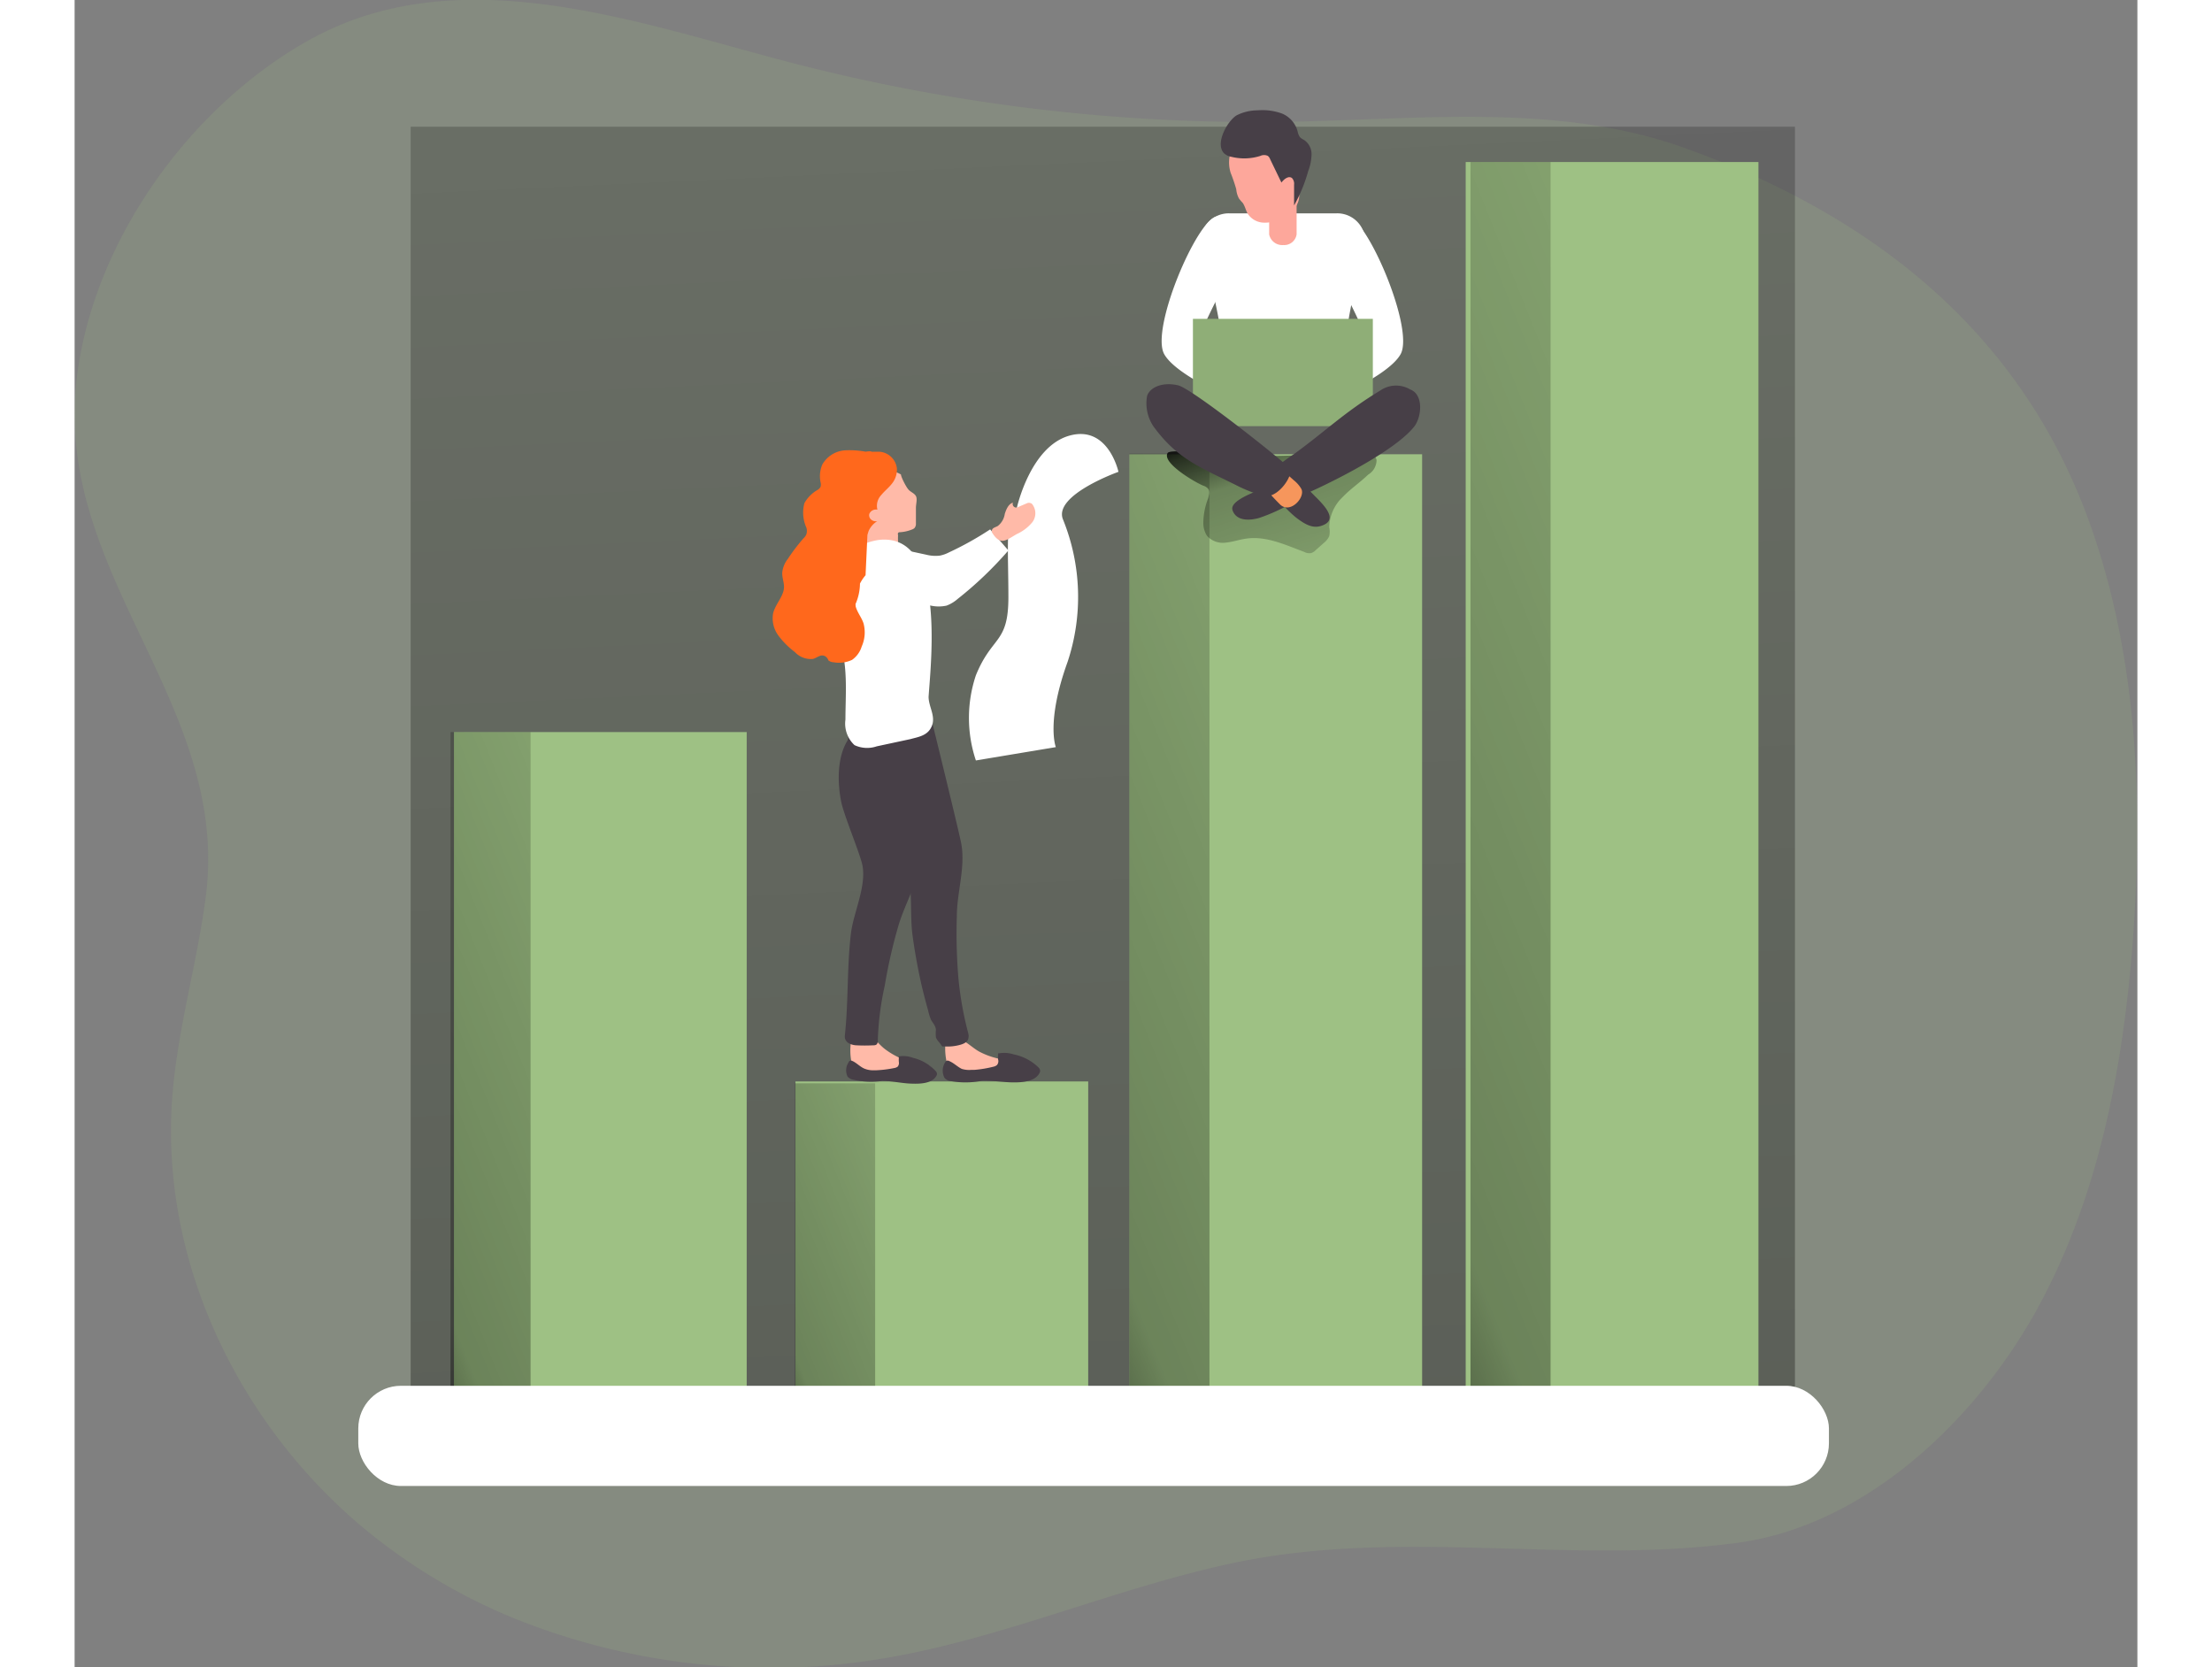 <svg id="Layer_1" data-name="Layer 1" xmlns="http://www.w3.org/2000/svg" xmlns:xlink="http://www.w3.org/1999/xlink" viewBox="0 0 154.81 125.12" width="406" height="306" class="illustration styles_illustrationTablet__1DWOa"><rect x="0" y="0" width="154.81" height="125.12" fill="#808080" stroke="none"/><defs><linearGradient id="linear-gradient" x1="83.67" y1="199.61" x2="65.2" y2="-197.08" gradientUnits="userSpaceOnUse"><stop offset="0.01"></stop><stop offset="0.08" stop-opacity="0.69"></stop><stop offset="0.21" stop-opacity="0.32"></stop><stop offset="1" stop-opacity="0"></stop></linearGradient><linearGradient id="linear-gradient-2" x1="10.6" y1="88.64" x2="65.78" y2="66.49" xlink:href="#linear-gradient"></linearGradient><linearGradient id="linear-gradient-3" x1="97.91" y1="41.18" x2="105.05" y2="63.71" xlink:href="#linear-gradient"></linearGradient><linearGradient id="linear-gradient-4" x1="73.74" y1="72.63" x2="164.79" y2="36.09" xlink:href="#linear-gradient"></linearGradient><linearGradient id="linear-gradient-5" x1="55" y1="80.82" x2="127.7" y2="51.64" xlink:href="#linear-gradient"></linearGradient><linearGradient id="linear-gradient-6" x1="44.71" y1="98.51" x2="77.79" y2="85.23" xlink:href="#linear-gradient"></linearGradient></defs><title>8</title><path d="M42.14,131.88a43.46,43.46,0,0,1-8.94-5C22.49,119.17,15.61,106,16.62,92.79c.38-5,1.84-9.92,2.5-14.92,1.94-14.58-11.44-24.22-9.67-39,1.22-10.24,8.44-20.36,17.43-25.38,11.18-6.24,24.48-1.37,35.91,1.62a138.79,138.79,0,0,0,37.84,4.5c9.93-.19,20.2-1.4,29.55,2,14,5,25.23,13.79,30.36,28.18,3.55,9.94,4,20.74,3.22,31.27-.74,9.69-2.61,19.5-7.37,28-4.57,8.12-12.75,15.93-22.33,17.21-12.64,1.7-25.33-1.21-38.09,1.57-8.46,1.84-16.5,5.35-25,6.93A51.47,51.47,0,0,1,42.14,131.88Z" transform="translate(-9.29 -10.48)" fill="#9EC184" opacity="0.18" style="isolation: isolate;"></path><rect x="25.22" y="9.51" width="103.89" height="100.72" fill="url(#linear-gradient)"></rect><path d="M80,48.61s1-4.59,3.93-5.43,3.7,2.71,3.7,2.71-4.92,1.75-4.16,3.58a15.46,15.46,0,0,1,.34,10.69c-1.63,4.51-.88,6.39-.88,6.39l-6,1a10.06,10.06,0,0,1,0-6.39c1.22-3,2.44-2.35,2.44-5.86S79.1,48.94,80,48.61Z" transform="translate(-9.29 -10.48)" fill="#fff"></path><rect x="28.47" y="54.94" width="21.97" height="52.44" fill="#9EC184"></rect><rect x="28.21" y="54.94" width="6.01" height="50.86" fill="url(#linear-gradient-2)"></rect><rect x="54.1" y="81.16" width="21.97" height="26.22" fill="#9EC184"></rect><rect x="79.16" y="34.09" width="21.97" height="73.29" fill="#9EC184"></rect><path d="M94,46.93a.8.8,0,0,1,.36.23c.15.2.06.48,0,.72A5.17,5.17,0,0,0,94,49.7a1.77,1.77,0,0,0,.28,1,1.6,1.6,0,0,0,1.42.5c.52-.05,1-.23,1.54-.3,1.49-.21,2.93.48,4.33,1a.83.83,0,0,0,.51.09.82.82,0,0,0,.36-.23l.62-.55a1.34,1.34,0,0,0,.39-.5,1.63,1.63,0,0,0,0-.66,3.19,3.19,0,0,1,1-2.26c.59-.62,1.31-1.1,1.92-1.69A1.28,1.28,0,0,0,107,45c-.16-.63-1-.69-1.65-.63a75.18,75.18,0,0,1-9.49.3c-.59,0-4.32-.56-4.54-.19C90.86,45.23,93.49,46.74,94,46.93Z" transform="translate(-9.29 -10.48)" fill="url(#linear-gradient-3)"></path><rect x="104.4" y="12.16" width="21.97" height="95.21" fill="#9EC184"></rect><rect x="104.76" y="12.16" width="6.01" height="93.63" fill="url(#linear-gradient-4)"></rect><rect x="79.16" y="34.04" width="6.01" height="71.75" fill="url(#linear-gradient-5)"></rect><rect x="54.07" y="81.3" width="6.01" height="24.49" fill="url(#linear-gradient-6)"></rect><path d="M80.11,90.06a1.39,1.39,0,0,1,.5,0,.44.44,0,0,1,.33.34.48.48,0,0,1-.22.41c-.13.1-.28.17-.41.27a2.28,2.28,0,0,1-.34.29,1.11,1.11,0,0,1-.72,0,9.16,9.16,0,0,0-3.26.1,1.16,1.16,0,0,1-.32,0A1,1,0,0,1,75,91a4.64,4.64,0,0,1-.37-2,.58.58,0,0,1,0-.23.5.5,0,0,1,.15-.14c1-.6,1.64.37,2.44.79A5.78,5.78,0,0,0,80.11,90.06Z" transform="translate(-9.29 -10.48)" fill="#ffbaa8"></path><path d="M76.61,90.77h.22a8.72,8.72,0,0,0,1.43-.24.58.58,0,0,0,.25-.12A.44.44,0,0,0,78.6,90a1.75,1.75,0,0,1,0-.4.19.19,0,0,1,0-.07.11.11,0,0,1,.07,0,2.29,2.29,0,0,1,1.1.08,3.7,3.7,0,0,1,1.88,1,.37.37,0,0,1,.09.16.3.3,0,0,1,0,.16c-.3.75-1.4.79-2.08.78s-1.51-.15-2.27-.12a6.45,6.45,0,0,1-2.48,0,.81.81,0,0,1-.33-.21,1.16,1.16,0,0,1,.06-1.2.2.2,0,0,1,.09-.09.2.2,0,0,1,.15,0c.38.14.67.46,1,.61A1.91,1.91,0,0,0,76.61,90.77Z" transform="translate(-9.29 -10.48)" fill="#473f47"></path><path d="M70.23,61.85s-3.5,1.67-2.81,5.25c.59,3.13,2.81,5.21,4.12,7.94.73,1.51.4,3.87.63,5.59.17,1.27.4,2.53.68,3.77.15.63.31,1.26.49,1.89a4.29,4.29,0,0,0,.22.72c.14.26.35.44.37.76a2.53,2.53,0,0,0,0,.55c.06.22.27.38.39.58a.48.48,0,0,0,.09.11.27.27,0,0,0,.12,0,3.56,3.56,0,0,0,1.26-.13c.24-.07.51-.2.57-.45a.78.78,0,0,0,0-.4,25.27,25.27,0,0,1-.75-4.24,40.25,40.25,0,0,1-.11-4.53c0-1.86.7-3.79.3-5.63-.31-1.45-2.23-9.27-2.23-9.27Z" transform="translate(-9.29 -10.48)" fill="#473f47"></path><path d="M72.89,90.34a1.59,1.59,0,0,1,.49.11.45.45,0,0,1,.27.38.5.5,0,0,1-.28.38c-.14.08-.3.12-.45.21a3,3,0,0,1-.38.23,1.16,1.16,0,0,1-.71-.07,9.14,9.14,0,0,0-3.24-.41,1.13,1.13,0,0,1-.32,0,1,1,0,0,1-.61-.69,4.52,4.52,0,0,1-.06-2.07.44.44,0,0,1,.07-.22.42.42,0,0,1,.17-.11c1.06-.45,1.56.61,2.29,1.15A5.78,5.78,0,0,0,72.89,90.34Z" transform="translate(-9.29 -10.48)" fill="#ffbaa8"></path><path d="M70.47,64.25a4.24,4.24,0,0,0-2.43,1c-1.5,1.08-1.58,3.53-1.23,5.34.18,1,1.45,4,1.61,4.85.29,1.62-.68,3.52-.87,5.11-.3,2.53-.18,5.08-.45,7.6a.87.87,0,0,0,0,.23.62.62,0,0,0,.34.42,1.34,1.34,0,0,0,.55.13,11.83,11.83,0,0,0,1.19,0c.11,0,.25,0,.32-.09a.44.44,0,0,0,.07-.3,21.91,21.91,0,0,1,.52-4.09,39.1,39.1,0,0,1,1-4.41c.51-1.79,1.62-3.5,1.7-5.38.06-1.53.12-3.06.19-4.59.07-1.7.44-3.4,0-5.08a1,1,0,0,0-.26-.53.92.92,0,0,0-.48-.16,9.62,9.62,0,0,0-1.52-.08Z" transform="translate(-9.29 -10.48)" fill="#473f47"></path><path d="M71.87,47.22c.16.19.44.27.56.49s0,.59,0,.88,0,.85,0,1.27a.56.56,0,0,1-.1.24.51.51,0,0,1-.2.12,2.9,2.9,0,0,1-.87.2c-.06,0-.13,0-.17.06a.22.22,0,0,0,0,.16,4.83,4.83,0,0,0,.42,2.25c.11.23.23.51.08.72a.45.45,0,0,1-.21.15,1.62,1.62,0,0,1-1.6-.45,6.14,6.14,0,0,1-1.09-1.13,1.22,1.22,0,0,1-.22-.38,1.37,1.37,0,0,1,0-.57,9.58,9.58,0,0,0,0-1.93,7.24,7.24,0,0,1-.12-2.45,1.3,1.3,0,0,1,.38-.72,1.66,1.66,0,0,1,.85-.29,2.33,2.33,0,0,1,1.73.25C71.28,46.2,71.67,47,71.87,47.22Z" transform="translate(-9.29 -10.48)" fill="#ffbaa8"></path><path d="M69.64,51c5-.56,3.94,8.9,3.74,11.77,0,.74.54,1.44.25,2.18s-1,.83-1.62,1l-2.52.54a2.23,2.23,0,0,1-1.67-.09,2.21,2.21,0,0,1-.68-1.92c0-1.84.21-4-.42-5.79a5.24,5.24,0,0,1-.22-3.14,12.43,12.43,0,0,1,.76-2.68c.17-.37.37-.73.57-1.08a1.5,1.5,0,0,1,.9-.56A4.78,4.78,0,0,1,69.64,51Z" transform="translate(-9.29 -10.48)" fill="#fff"></path><path d="M68.65,53.65A3.13,3.13,0,0,0,67.91,56c.13.46.45.83.59,1.27A2.6,2.6,0,0,1,68.36,59a1.91,1.91,0,0,1-.72,1,2.27,2.27,0,0,1-1.39.18.64.64,0,0,1-.4-.15c0-.06-.07-.16-.13-.22a.45.45,0,0,0-.51-.1c-.17.06-.32.17-.5.22a1.63,1.63,0,0,1-1.37-.52,6,6,0,0,1-1.23-1.23,2.17,2.17,0,0,1-.4-1.66c.17-.72.82-1.3.82-2,0-.37-.16-.73-.13-1.1a2,2,0,0,1,.42-1A14,14,0,0,1,64,50.87a.78.78,0,0,0,.21-.3.82.82,0,0,0,0-.49,2.75,2.75,0,0,1-.15-1.84,2.61,2.61,0,0,1,1-1,.53.53,0,0,0,.22-.25.66.66,0,0,0,0-.28,2.25,2.25,0,0,1,.12-1.36,2.12,2.12,0,0,1,1.66-1.07,6.71,6.71,0,0,1,1.61.1c.33,0,.66,0,1,0A1.42,1.42,0,0,1,71,45.62a1.66,1.66,0,0,1-.35,1.13c-.24.32-.57.57-.82.88a1.17,1.17,0,0,0-.29,1.1.54.54,0,0,0-.61.32.42.42,0,0,0,.15.43.52.52,0,0,0,.45.11,1.67,1.67,0,0,0-.65.74,5.51,5.51,0,0,0-.26,1.27,4.69,4.69,0,0,1-.34.8,3.93,3.93,0,0,0-.06,1.53,3.92,3.92,0,0,1-.55,2.32,2.48,2.48,0,0,1-2,1.17,1.83,1.83,0,0,1-1.8-1.33,1,1,0,0,1-.83-.55,2.34,2.34,0,0,1-.24-1,2.64,2.64,0,0,1,.12-1.12A3.84,3.84,0,0,1,64.31,52a5.6,5.6,0,0,0,.69-.6.94.94,0,0,0,.23-.32,1.14,1.14,0,0,0-.16-.79A1.64,1.64,0,0,1,65,49a2.18,2.18,0,0,1,.88-.82l.88-.56a.52.52,0,0,0,.19-.17.72.72,0,0,0,0-.21,9.88,9.88,0,0,1,.13-1.44,2,2,0,0,1,2-1.45" transform="translate(-9.29 -10.48)" fill="#ff681c"></path><path d="M69.29,90.8h.19a8.62,8.62,0,0,0,1.34-.17.56.56,0,0,0,.24-.1.41.41,0,0,0,.09-.34,2.31,2.31,0,0,1,0-.37.19.19,0,0,1,0-.07l.07,0a2.1,2.1,0,0,1,1,.12,3.37,3.37,0,0,1,1.7,1A.36.36,0,0,1,74,91a.42.42,0,0,1,0,.15c-.3.68-1.32.68-2,.65s-1.4-.2-2.1-.2a5.91,5.91,0,0,1-2.3-.12.88.88,0,0,1-.3-.2,1.09,1.09,0,0,1,.1-1.11s0-.07.09-.08a.18.18,0,0,1,.14,0c.34.14.6.45.94.59A1.67,1.67,0,0,0,69.29,90.8Z" transform="translate(-9.29 -10.48)" fill="#473f47"></path><path d="M73.21,52.11a2.8,2.8,0,0,0,1,.07,2.46,2.46,0,0,0,.69-.24A23.82,23.82,0,0,0,78,50.21l1.37,1.58a27.9,27.9,0,0,1-3.81,3.64,2.71,2.71,0,0,1-.83.5,2.76,2.76,0,0,1-1.18,0,12,12,0,0,1-2.3-.55,2.65,2.65,0,0,1-1.29-.79,2.85,2.85,0,0,1-.41-1.58,2.05,2.05,0,0,1,.11-.92c.25-.57.81-.56,1.33-.46Z" transform="translate(-9.29 -10.48)" fill="#fff"></path><path d="M95,26.73c-1.47.21-5,8.46-3.93,10.34s6.81,4.09,6.81,4.09l-.31-3.25s-4-1.68-3.64-2.72a50.92,50.92,0,0,1,2.59-5Z" transform="translate(-9.29 -10.48)" fill="#fff"></path><path d="M104.86,26.73c1.47.21,5,8.46,3.94,10.34S102,41.16,102,41.16l.32-3.25s4-1.68,3.63-2.72a49.1,49.1,0,0,0-2.58-5Z" transform="translate(-9.29 -10.48)" fill="#fff"></path><path d="M95.94,26.49H104a2.1,2.1,0,0,1,2.15,2.13s-1.54,6.28-1.56,8.38c0,1.16.37,4.6.37,4.6H95s.46-3.6.45-4.81c0-2-1.64-8.17-1.64-8.17A2.1,2.1,0,0,1,95.94,26.49Z" transform="translate(-9.29 -10.48)" fill="#fff"></path><path d="M101,28.07a.94.94,0,0,1-1,.8,1,1,0,0,1-1.06-.8V24.15H101Z" transform="translate(-9.29 -10.48)" fill="#fda79b"></path><path d="M101.2,25.13c0,1.25-1.52,2.09-2.61,2.06a1.48,1.48,0,0,1-1.25-.66c-.16-.26-.21-.58-.39-.83a3,3,0,0,1-.28-.33,1.78,1.78,0,0,1-.2-.69,12.71,12.71,0,0,0-.42-1.23,2.61,2.61,0,0,1,.89-2.84c.86-.68,2-.89,2.6.14A6.5,6.5,0,0,1,101.2,25.13Z" transform="translate(-9.29 -10.48)" fill="#fda79b"></path><rect x="83.93" y="23.93" width="13.5" height="8.05" fill="#9EC184"></rect><g opacity="0.1"><rect x="83.93" y="23.93" width="13.5" height="8.05" fill="#020202"></rect></g><path d="M99.07,46.75a3.43,3.43,0,0,1-.94.53c-.72.3-2.15.87-1.94,1.49.29.84,1.3.78,2,.58a13.14,13.14,0,0,0,3-1.46Z" transform="translate(-9.29 -10.48)" fill="#473f47"></path><path d="M100.8,44.56c2.45-1.78,3.74-3.11,6.49-4.78a2.08,2.08,0,0,1,2.24-.07c1,.38.86,2,.33,2.74-1.58,2.08-7.68,4.95-8.92,5.39-.53.18-2.41-1.4-1.64-2.16A14.89,14.89,0,0,1,100.8,44.56Z" transform="translate(-9.29 -10.48)" fill="#473f47"></path><path d="M99.67,48a8.23,8.23,0,0,0,1.3,1.33c.83.64,1.4.85,2.07.54,1-.45.08-1.42-.68-2.17a10.52,10.52,0,0,0-1.93-1.6Z" transform="translate(-9.29 -10.48)" fill="#473f47"></path><path d="M99.8,45.66l1,.87a2.37,2.37,0,0,1,.55.63c.34.64-.84,1.93-1.6,1.17s-1.45-1.58-1.45-1.58Z" transform="translate(-9.29 -10.48)" fill="#f6965c"></path><path d="M96.68,47c-2.85-1.44-4.59-2-6.43-4.53a3.1,3.1,0,0,1-.47-2.28c.23-.67,1.19-1.06,2.33-.79,1,.23,7.35,5.24,8.35,6.19.43.4-.88,2.44-2,2.09A11,11,0,0,1,96.68,47Z" transform="translate(-9.29 -10.48)" fill="#473f47"></path><path d="M95.57,22a1.12,1.12,0,0,0,.54.25,4,4,0,0,0,2.17-.07.65.65,0,0,1,.56,0,.53.53,0,0,1,.17.24l.85,1.76c.19-.25.53-.53.79-.34a.62.62,0,0,1,.16.5l0,1.56a11.59,11.59,0,0,0,1.06-2.58,3.69,3.69,0,0,0,.25-1.22,1.28,1.28,0,0,0-.51-1.08c-.13-.09-.3-.15-.39-.29a1.18,1.18,0,0,1-.14-.37A2,2,0,0,0,99.9,19a4.3,4.3,0,0,0-1.82-.24,3.52,3.52,0,0,0-1.57.37C95.82,19.53,94.83,21.28,95.57,22Z" transform="translate(-9.29 -10.48)" fill="#473f47"></path><path d="M80,50.56a3.25,3.25,0,0,0,1.16-.88,1.11,1.11,0,0,0,0-1.36.23.23,0,0,0-.12-.08.35.35,0,0,0-.26,0l-.63.27a.55.55,0,0,1-.22.06.27.27,0,0,1-.22-.37c-.34.11-.5.5-.61.84a1.42,1.42,0,0,1-.52.91c-.1.06-.21.09-.31.15a.29.29,0,0,0-.15.27.35.35,0,0,0,.07.15C78.8,51.45,79.23,51,80,50.56Z" transform="translate(-9.29 -10.48)" fill="#ffbaa8"></path><rect x="21.29" y="104" width="110.37" height="7.52" rx="3.2" fill="#fff"></rect></svg>